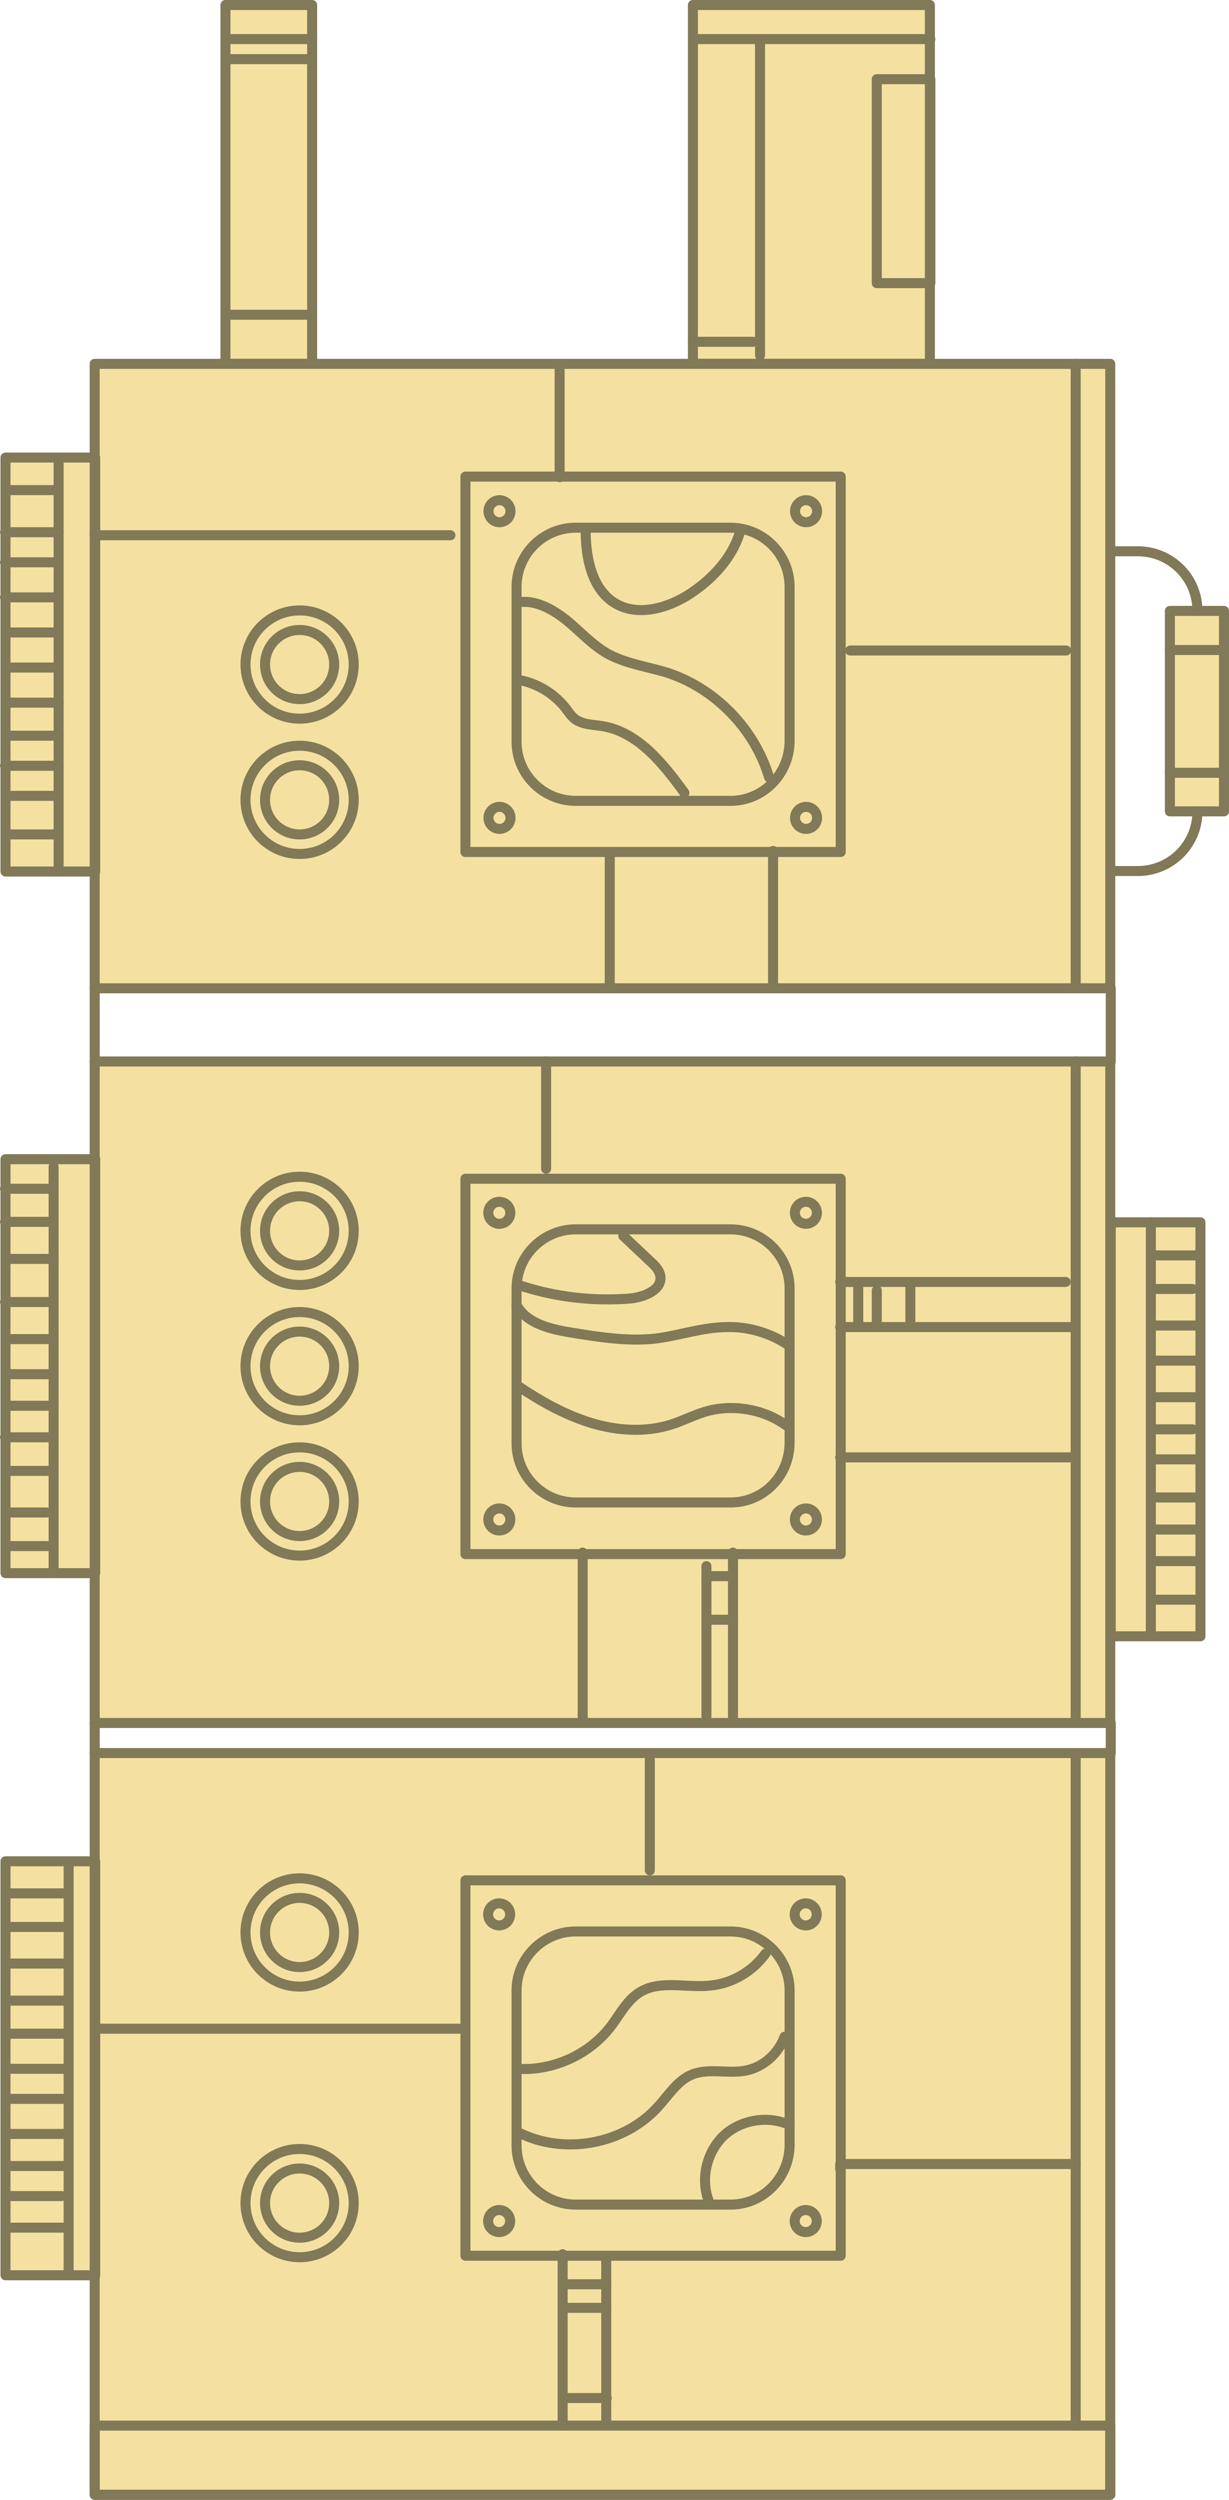 <?xml version="1.0" encoding="utf-8"?>
<!-- Generator: Adobe Illustrator 20.1.0, SVG Export Plug-In . SVG Version: 6.00 Build 0)  -->
<svg version="1.1" id="Слой_1" xmlns="http://www.w3.org/2000/svg" xmlns:xlink="http://www.w3.org/1999/xlink" x="0px" y="0px"
	 viewBox="0 0 245.3 498.8" style="enable-background:new 0 0 245.3 498.8;" xml:space="preserve">
<style type="text/css">
	.st0{fill:#F4E1A1;}
	.st1{fill:none;stroke:#817957;stroke-width:2;stroke-linecap:round;stroke-linejoin:round;stroke-miterlimit:10;}
</style>
<g id="_x30_1">
	<g>
		<rect x="233.5" y="121.9" class="st0" width="10.8" height="40"/>
		<path class="st1" d="M221.7,110h5.4c6.6,0,11.9,5.3,11.9,11.9v0"/>
		<path class="st1" d="M239,161.9L239,161.9c0,6.6-5.3,11.9-11.9,11.9h-5.4"/>
		<rect x="233.5" y="121.9" class="st1" width="10.8" height="40"/>
		<line class="st1" x1="244.3" y1="129.7" x2="233.5" y2="129.7"/>
		<line class="st1" x1="244.3" y1="154.2" x2="233.5" y2="154.2"/>
	</g>
	<g>
		<rect x="138.3" y="1" class="st0" width="47.3" height="71.6"/>
		<rect x="45" y="1" class="st0" width="17.3" height="71.6"/>
		<rect x="45" y="1" class="st1" width="17.3" height="71.6"/>
		<rect x="138.3" y="1" class="st1" width="47.3" height="71.6"/>
		<rect x="175" y="15.8" class="st1" width="10.7" height="40.7"/>
		<line class="st1" x1="138.7" y1="7.8" x2="185.7" y2="7.8"/>
		<line class="st1" x1="45.7" y1="7.8" x2="62.3" y2="7.8"/>
		<line class="st1" x1="45.7" y1="11.8" x2="61.7" y2="11.8"/>
		<line class="st1" x1="45.7" y1="62.8" x2="61.7" y2="62.8"/>
		<line class="st1" x1="151.7" y1="7.8" x2="151.7" y2="70.9"/>
		<line class="st1" x1="138.3" y1="68.2" x2="150.3" y2="68.2"/>
	</g>
	<g>
		<g>
			<rect x="221.7" y="243.9" class="st0" width="17.9" height="82.6"/>
			<polygon class="st0" points="18.9,231.3 1.1,231.3 1.1,313.9 18.9,313.9 18.9,343.8 221.7,343.8 221.7,211.8 18.9,211.8 			"/>
		</g>
		<rect x="221.7" y="243.9" class="st1" width="17.9" height="82.6"/>
		<rect x="1.1" y="231.3" class="st1" width="17.9" height="82.6"/>
		<g>
			<rect x="92.9" y="235.2" class="st1" width="74.9" height="74.9"/>
			<path class="st1" d="M145.8,299.8h-30.9c-6.5,0-11.8-5.3-11.8-11.8v-30.9c0-6.5,5.3-11.8,11.8-11.8h30.9
				c6.5,0,11.8,5.3,11.8,11.8V288C157.5,294.6,152.3,299.8,145.8,299.8z"/>
			
				<ellipse transform="matrix(0.707 -0.707 0.707 0.707 -141.921 141.393)" class="st1" cx="99.7" cy="242" rx="2.2" ry="2.2"/>
			
				<ellipse transform="matrix(0.707 -0.707 0.707 0.707 -123.999 184.66)" class="st1" cx="160.9" cy="242" rx="2.2" ry="2.2"/>
			
				<ellipse transform="matrix(0.707 -0.707 0.707 0.707 -185.189 159.315)" class="st1" cx="99.7" cy="303.2" rx="2.2" ry="2.2"/>
			
				<ellipse transform="matrix(0.707 -0.707 0.707 0.707 -167.267 202.582)" class="st1" cx="160.9" cy="303.2" rx="2.2" ry="2.2"/>
		</g>
		<line class="st1" x1="214.7" y1="211.8" x2="214.7" y2="343.8"/>
		<g>
			<g>
				<circle class="st1" cx="59.8" cy="299.6" r="10.8"/>
				<circle class="st1" cx="59.8" cy="299.6" r="6.9"/>
			</g>
			<g>
				<circle class="st1" cx="59.8" cy="245.6" r="10.8"/>
				<circle class="st1" cx="59.8" cy="245.6" r="6.9"/>
			</g>
			<g>
				<circle class="st1" cx="59.8" cy="272.6" r="10.8"/>
				<circle class="st1" cx="59.8" cy="272.6" r="6.9"/>
			</g>
		</g>
		<line class="st1" x1="10.7" y1="232.8" x2="10.7" y2="313.9"/>
		<line class="st1" x1="229.7" y1="243.9" x2="229.7" y2="325.8"/>
		<rect x="18.9" y="211.8" class="st1" width="202.7" height="132"/>
		<line class="st1" x1="146.3" y1="309.8" x2="146.3" y2="342.5"/>
		<line class="st1" x1="141" y1="312.5" x2="141" y2="342.5"/>
		<line class="st1" x1="116.3" y1="309.8" x2="116.3" y2="342.6"/>
		<line class="st1" x1="109" y1="211.8" x2="109" y2="233.2"/>
		<path class="st1" d="M167.7,255.8c0.7,0,1.3,0,2,0h43"/>
		<line class="st1" x1="167.7" y1="264.8" x2="213.7" y2="264.8"/>
		<line class="st1" x1="167.7" y1="290.8" x2="213.7" y2="290.8"/>
		<line class="st1" x1="1" y1="237.2" x2="10" y2="237.2"/>
		<line class="st1" x1="1" y1="243.8" x2="10.4" y2="243.8"/>
		<line class="st1" x1="1.1" y1="251.2" x2="10.7" y2="251.2"/>
		<line class="st1" x1="1" y1="259.8" x2="10" y2="259.8"/>
		<line class="st1" x1="1.1" y1="267.2" x2="9.7" y2="267.2"/>
		<line class="st1" x1="1.1" y1="274.2" x2="10.4" y2="274.2"/>
		<line class="st1" x1="1.7" y1="280.5" x2="10.7" y2="280.5"/>
		<line class="st1" x1="1" y1="286.8" x2="10.5" y2="286.8"/>
		<line class="st1" x1="1.7" y1="293.5" x2="9.7" y2="293.5"/>
		<line class="st1" x1="1.7" y1="301.8" x2="9.3" y2="301.8"/>
		<line class="st1" x1="1.3" y1="308.5" x2="10" y2="308.5"/>
		<line class="st1" x1="230" y1="250.5" x2="239.3" y2="250.5"/>
		<line class="st1" x1="171.3" y1="256.8" x2="171.3" y2="264.2"/>
		<line class="st1" x1="175" y1="257.5" x2="175" y2="264.5"/>
		<line class="st1" x1="181.7" y1="256.8" x2="181.7" y2="263.5"/>
		<line class="st1" x1="141" y1="314.5" x2="145.2" y2="314.5"/>
		<line class="st1" x1="141.3" y1="323.2" x2="146.3" y2="323.2"/>
		<line class="st1" x1="230.3" y1="257.2" x2="238" y2="257.2"/>
		<line class="st1" x1="230" y1="264.5" x2="238.7" y2="264.5"/>
		<line class="st1" x1="230.3" y1="271.5" x2="238.7" y2="271.5"/>
		<line class="st1" x1="230.3" y1="278.8" x2="238.4" y2="278.8"/>
		<line class="st1" x1="230.3" y1="285.2" x2="238" y2="285.2"/>
		<line class="st1" x1="230.3" y1="291.2" x2="238.4" y2="291.2"/>
		<line class="st1" x1="230.3" y1="298.8" x2="238.7" y2="298.8"/>
		<line class="st1" x1="230.3" y1="305.2" x2="238.7" y2="305.2"/>
		<line class="st1" x1="230" y1="311.5" x2="238.3" y2="311.5"/>
		<line class="st1" x1="230.3" y1="319.2" x2="238.3" y2="319.2"/>
		<path class="st1" d="M103.3,276.5c4.6,3.1,9.4,5.8,14.6,7.4s11,2,16.2,0.3c2.2-0.7,4.3-1.8,6.6-2.5c5.4-1.6,11.6-0.6,16.2,2.7"/>
		<path class="st1" d="M103.1,260.4c2,3.7,6.7,4.8,10.9,5.5c5.6,0.9,11.2,1.8,16.8,1.2c4.8-0.6,9.5-2.3,14.4-2.3
			c4.2-0.1,8.5,1.2,12,3.5"/>
		<path class="st1" d="M103.5,256.4c7.1,2.4,14.8,3.3,22.3,2.7c2.8-0.3,6.4-1.7,6-4.5c-0.2-1.2-1.1-2.1-2-2.9
			c-1.8-1.7-3.6-3.4-5.4-5.1"/>
	</g>
	<g>
		<polygon class="st0" points="221.7,484 221.7,349.8 18.9,349.8 18.9,371.4 1.1,371.4 1.1,453.9 18.9,453.9 18.9,484 18.9,497.8 
			221.7,497.8 221.7,484 		"/>
		<rect x="1.1" y="371.4" class="st1" width="17.9" height="82.6"/>
		<g>
			<rect x="92.9" y="375.2" class="st1" width="74.9" height="74.9"/>
			<path class="st1" d="M145.8,439.9h-30.9c-6.5,0-11.8-5.3-11.8-11.8v-30.9c0-6.5,5.3-11.8,11.8-11.8h30.9
				c6.5,0,11.8,5.3,11.8,11.8v30.9C157.5,434.6,152.3,439.9,145.8,439.9z"/>
			
				<ellipse transform="matrix(0.707 -0.707 0.707 0.707 -240.936 182.406)" class="st1" cx="99.7" cy="382" rx="2.2" ry="2.2"/>
			
				<ellipse transform="matrix(0.707 -0.707 0.707 0.707 -223.014 225.674)" class="st1" cx="160.9" cy="382" rx="2.2" ry="2.2"/>
			
				<ellipse transform="matrix(0.707 -0.707 0.707 0.707 -284.204 200.328)" class="st1" cx="99.7" cy="443.2" rx="2.2" ry="2.2"/>
			
				<ellipse transform="matrix(0.707 -0.707 0.707 0.707 -266.282 243.596)" class="st1" cx="160.9" cy="443.2" rx="2.2" ry="2.2"/>
		</g>
		<rect x="18.9" y="484" class="st1" width="202.7" height="13.8"/>
		<line class="st1" x1="214.7" y1="349.8" x2="214.7" y2="484"/>
		<g>
			<g>
				<circle class="st1" cx="59.8" cy="439.6" r="10.8"/>
				<circle class="st1" cx="59.8" cy="439.6" r="6.9"/>
			</g>
			<g>
				<circle class="st1" cx="59.8" cy="385.6" r="10.8"/>
				<circle class="st1" cx="59.8" cy="385.6" r="6.9"/>
			</g>
		</g>
		<line class="st1" x1="13.7" y1="371.8" x2="13.7" y2="452.8"/>
		<rect x="18.9" y="349.8" class="st1" width="202.7" height="148"/>
		<line class="st1" x1="112.3" y1="449.8" x2="112.3" y2="484"/>
		<line class="st1" x1="121" y1="451.2" x2="121" y2="483.2"/>
		<line class="st1" x1="129.7" y1="351.2" x2="129.7" y2="373.2"/>
		<path class="st1" d="M167.7,432.8c0-0.3,0-0.7,0-1h47"/>
		<line class="st1" x1="19.7" y1="404.8" x2="91.7" y2="404.8"/>
		<line class="st1" x1="2" y1="377.8" x2="13" y2="377.8"/>
		<line class="st1" x1="2" y1="384.5" x2="13.3" y2="384.5"/>
		<line class="st1" x1="2.3" y1="391.8" x2="13.3" y2="391.8"/>
		<line class="st1" x1="2" y1="399.2" x2="13" y2="399.2"/>
		<line class="st1" x1="1.7" y1="405.8" x2="13" y2="405.8"/>
		<line class="st1" x1="2" y1="412.8" x2="13" y2="412.8"/>
		<line class="st1" x1="2" y1="418.8" x2="13" y2="418.8"/>
		<line class="st1" x1="1.3" y1="425.8" x2="12.7" y2="425.8"/>
		<line class="st1" x1="1.7" y1="432.2" x2="13" y2="432.2"/>
		<line class="st1" x1="2" y1="438.2" x2="12.3" y2="438.2"/>
		<line class="st1" x1="1.7" y1="444.5" x2="13" y2="444.5"/>
		<line class="st1" x1="112.7" y1="455.8" x2="121" y2="455.8"/>
		<line class="st1" x1="113.3" y1="460.5" x2="121" y2="460.5"/>
		<line class="st1" x1="113" y1="478.5" x2="121.1" y2="478.5"/>
		<path class="st1" d="M103.5,425.5c9.1,4.6,21.1,2.4,27.9-5.2c2.1-2.3,3.8-5.1,6.6-6.3c3.3-1.4,7.1-0.2,10.6-0.8
			c3.6-0.6,6.7-3.3,8-6.8"/>
		<path class="st1" d="M103.2,412.8c7.2,0.5,14.6-2.9,18.9-8.7c1.7-2.3,3.1-5,5.5-6.5c4-2.6,9.3-0.9,14.1-1.4
			c4.4-0.4,8.5-2.8,11.1-6.4"/>
		<path class="st1" d="M157.6,424c-4.3-1.9-9.6-1.1-13.1,2.1c-3.4,3.2-4.7,8.5-3.1,12.9"/>
	</g>
	<g>
		<polygon class="st0" points="18.9,72.6 18.9,91.3 1.1,91.3 1.1,173.9 18.9,173.9 18.9,197.2 221.7,197.2 221.7,72.6 		"/>
		<rect x="1.1" y="91.3" class="st1" width="17.9" height="82.6"/>
		<g>
			<rect x="92.9" y="95.1" class="st1" width="74.9" height="74.9"/>
			<path class="st1" d="M145.8,159.8h-30.9c-6.5,0-11.8-5.3-11.8-11.8v-30.9c0-6.5,5.3-11.8,11.8-11.8h30.9
				c6.5,0,11.8,5.3,11.8,11.8V148C157.5,154.5,152.3,159.8,145.8,159.8z"/>
			
				<ellipse transform="matrix(0.707 -0.707 0.707 0.707 -42.906 100.379)" class="st1" cx="99.7" cy="102" rx="2.2" ry="2.2"/>
			
				<ellipse transform="matrix(0.707 -0.707 0.707 0.707 -24.984 143.647)" class="st1" cx="160.9" cy="102" rx="2.2" ry="2.2"/>
			
				<ellipse transform="matrix(0.707 -0.707 0.707 0.707 -86.174 118.301)" class="st1" cx="99.7" cy="163.2" rx="2.2" ry="2.2"/>
			
				<ellipse transform="matrix(0.707 -0.707 0.707 0.707 -68.252 161.569)" class="st1" cx="160.9" cy="163.2" rx="2.2" ry="2.2"/>
		</g>
		<line class="st1" x1="214.7" y1="72.6" x2="214.7" y2="197.2"/>
		<g>
			<g>
				<circle class="st1" cx="59.8" cy="159.6" r="10.8"/>
				<circle class="st1" cx="59.8" cy="159.6" r="6.9"/>
			</g>
			<g>
				<circle class="st1" cx="59.8" cy="132.6" r="10.8"/>
				<circle class="st1" cx="59.8" cy="132.6" r="6.9"/>
			</g>
		</g>
		<line class="st1" x1="11.7" y1="91.8" x2="11.7" y2="173"/>
		<rect x="18.9" y="72.6" class="st1" width="202.7" height="124.6"/>
		<line class="st1" x1="121.7" y1="170.5" x2="121.7" y2="196.8"/>
		<line class="st1" x1="154.3" y1="169.8" x2="154.3" y2="196.5"/>
		<line class="st1" x1="111.7" y1="73.8" x2="111.7" y2="95.2"/>
		<line class="st1" x1="169.7" y1="129.8" x2="212.8" y2="129.8"/>
		<path class="st1" d="M18.9,106.8c1.2,0,2.5,0,3.7,0h67.3"/>
		<line class="st1" x1="1.3" y1="97.8" x2="11.1" y2="97.8"/>
		<line class="st1" x1="1" y1="106.2" x2="11.7" y2="106.2"/>
		<line class="st1" x1="1" y1="112.2" x2="10.7" y2="112.2"/>
		<line class="st1" x1="1" y1="119.2" x2="11.7" y2="119.2"/>
		<line class="st1" x1="1.3" y1="126.2" x2="11" y2="126.2"/>
		<line class="st1" x1="1.3" y1="133.2" x2="10.7" y2="133.2"/>
		<line class="st1" x1="1.7" y1="140.2" x2="11.7" y2="140.2"/>
		<line class="st1" x1="1.7" y1="146.8" x2="11.7" y2="146.8"/>
		<line class="st1" x1="1" y1="152.8" x2="11.7" y2="152.8"/>
		<line class="st1" x1="1.3" y1="158.8" x2="11" y2="158.8"/>
		<line class="st1" x1="1.3" y1="166.5" x2="11" y2="166.5"/>
		<path class="st1" d="M136.6,158.2c-4.2-5.8-9.2-12.1-16.3-13.3c-1.9-0.3-4-0.3-5.5-1.4c-0.8-0.6-1.3-1.4-1.9-2.2
			c-2.3-2.9-5.6-4.9-9.2-5.6"/>
		<path class="st1" d="M103.3,120.2c3.5-0.6,6.9,1.3,9.7,3.5c2.7,2.2,5.1,4.9,8.2,6.7c3.6,2,7.9,2.6,11.9,3.8
			c9.6,3.1,17.5,11.2,20.4,20.9"/>
		<path class="st1" d="M116.9,106.5c0.1,5.1,1.3,10.9,5.6,13.7c4.6,3,10.9,1.2,15.5-1.9c4.3-2.9,8-6.9,9.6-11.8"/>
	</g>
	<g>
		<line class="st1" x1="18.9" y1="197.2" x2="18.9" y2="211.8"/>
		<line class="st1" x1="221.7" y1="197.2" x2="221.7" y2="211.8"/>
		<line class="st1" x1="18.9" y1="343.8" x2="18.9" y2="349.8"/>
		<line class="st1" x1="221.7" y1="343.8" x2="221.7" y2="349.8"/>
	</g>
</g>
</svg>
